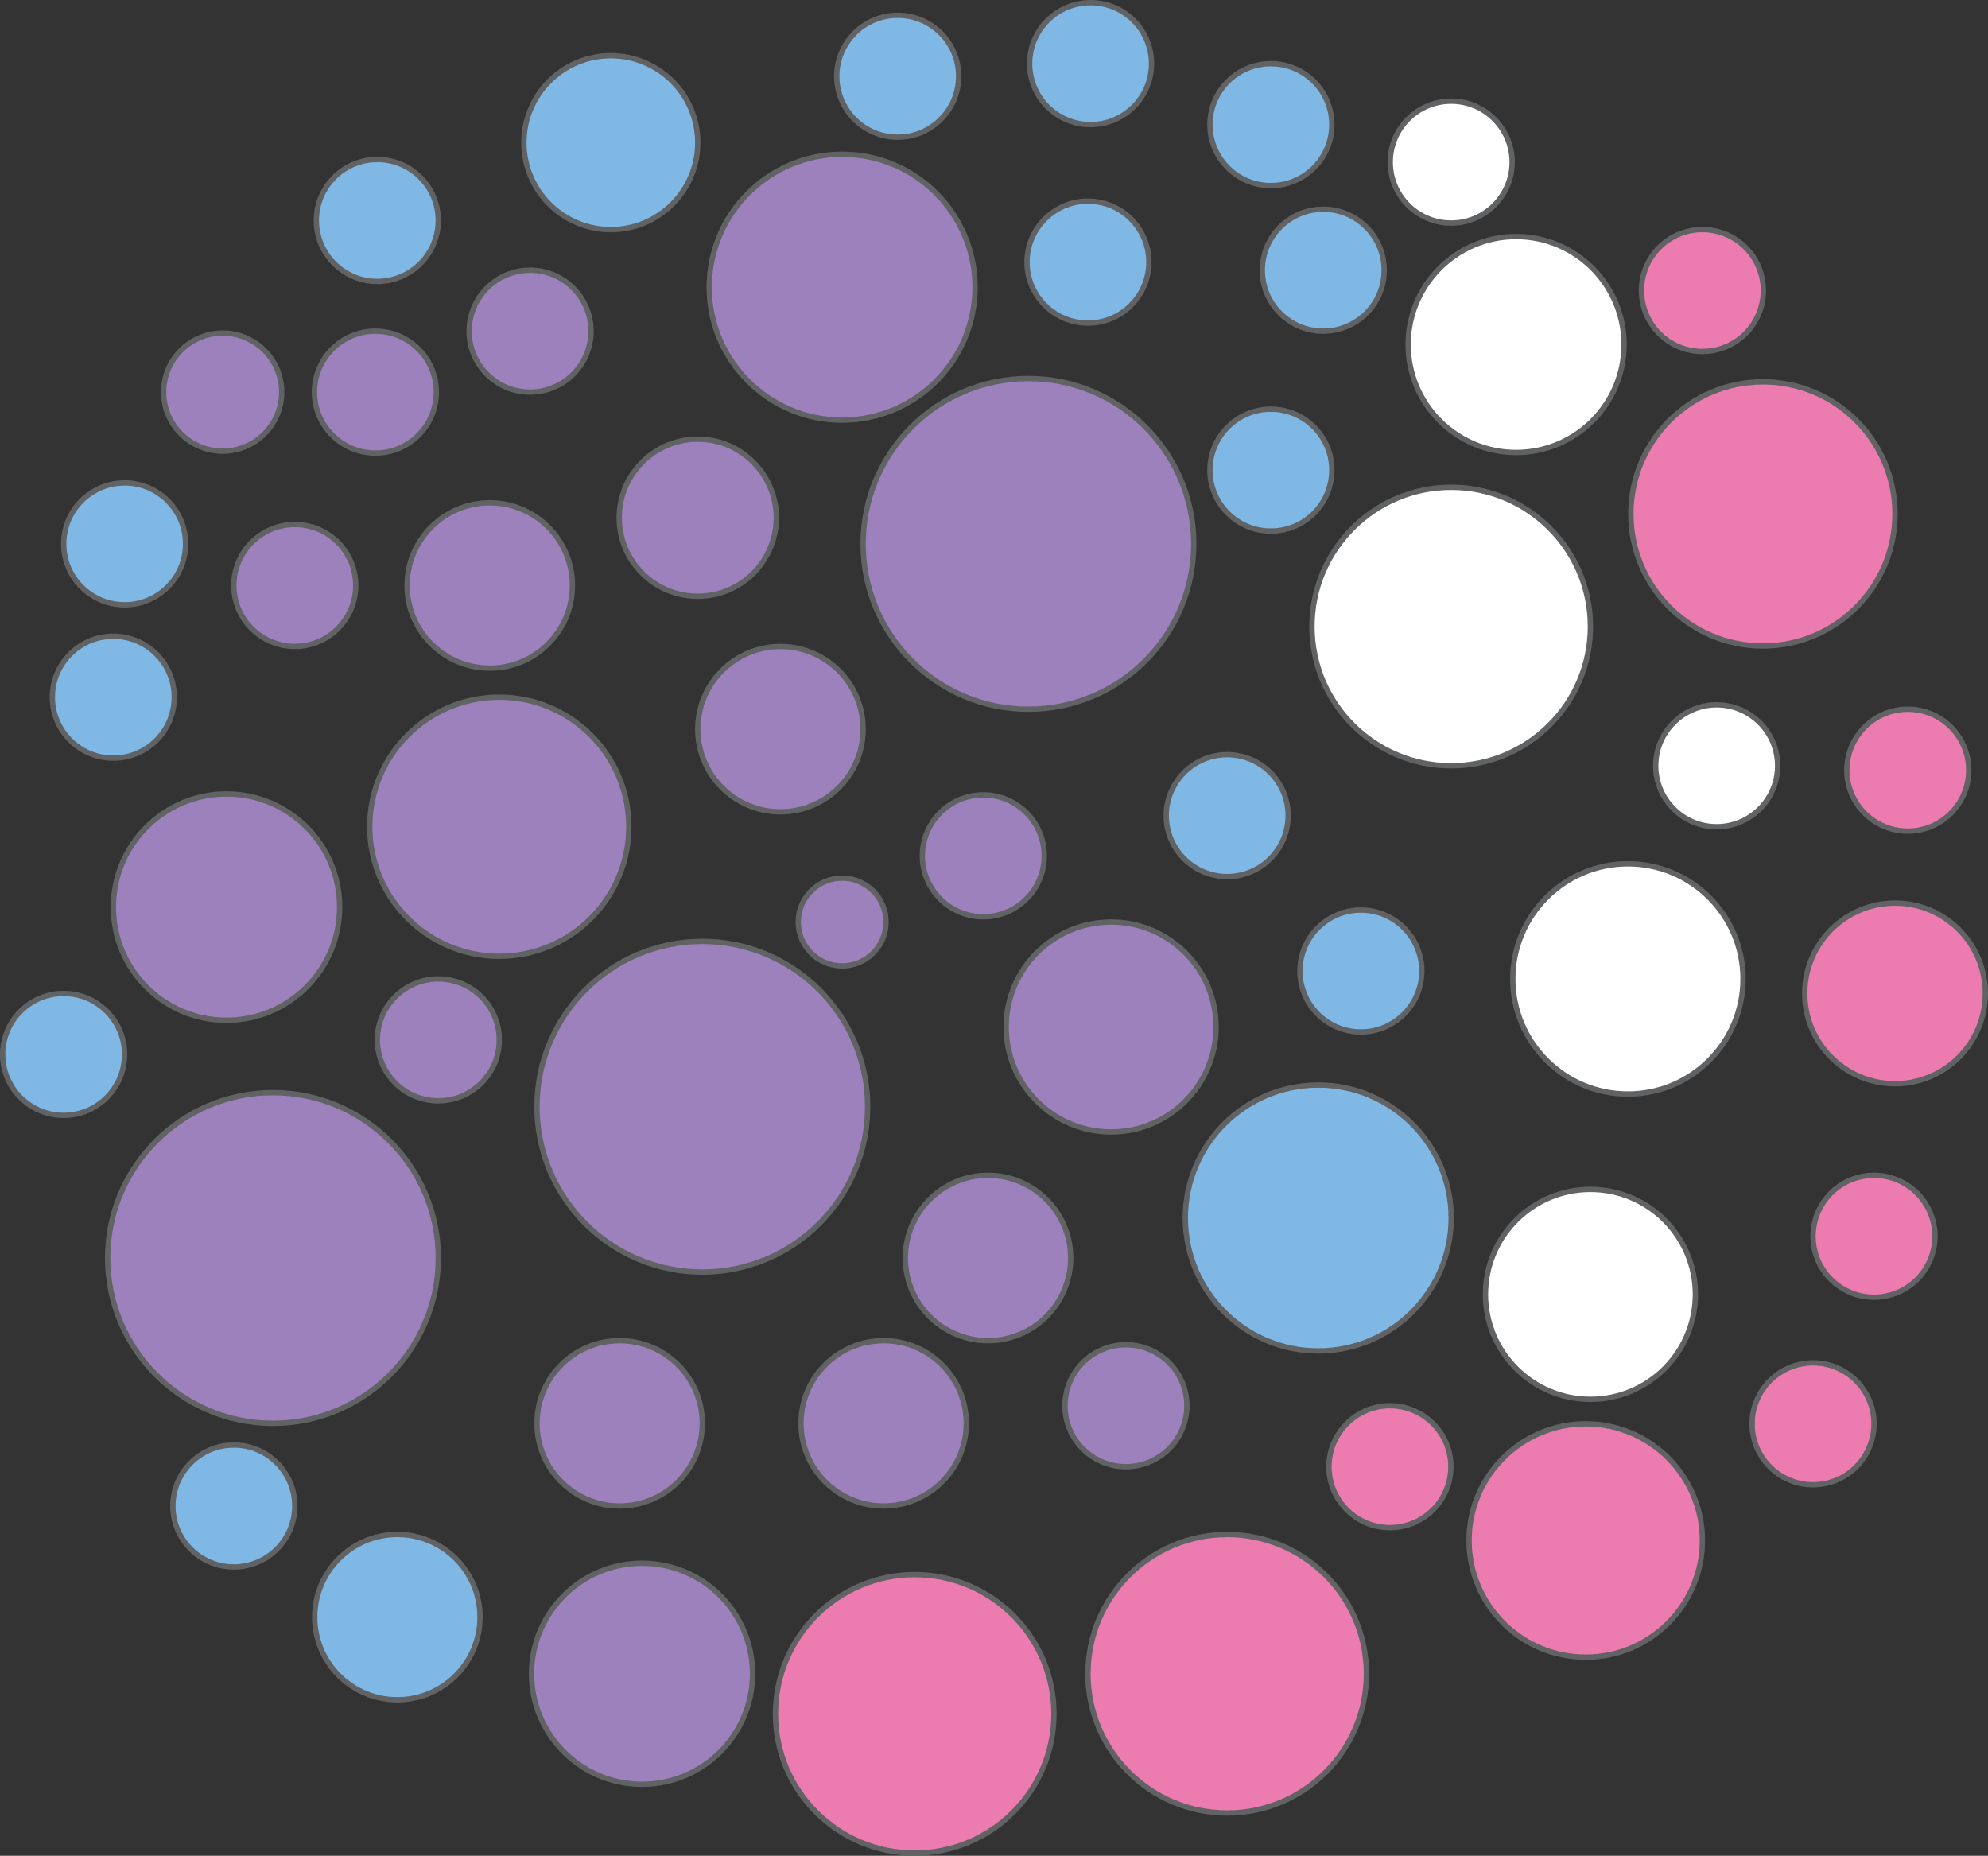 <svg id="Layer_1" data-name="Layer 1" xmlns="http://www.w3.org/2000/svg" viewBox="0 0 371.78 347.05"><rect x="0" y="0" width="371.78" height="347.05" fill="#333333" stroke="none"/><defs><style>.cls-1{fill:#9c81bc;}.cls-1,.cls-2,.cls-3,.cls-4{stroke:#616264;stroke-miterlimit:10;}.cls-2{fill:#7fb8e4;}.cls-3{fill:#ec7bb0;}.cls-4{fill:#fff;}</style></defs><circle class="cls-1" cx="42.36" cy="169.64" r="21.16"/><circle class="cls-1" cx="130.49" cy="96.82" r="14.69"/><circle class="cls-1" cx="93.37" cy="154.61" r="24.23"/><circle class="cls-1" cx="51.05" cy="235.26" r="30.92"/><circle class="cls-1" cx="131.34" cy="206.97" r="30.92"/><circle class="cls-1" cx="145.95" cy="136.36" r="15.46"/><circle class="cls-1" cx="165.25" cy="266.18" r="15.46"/><circle class="cls-1" cx="184.77" cy="235.26" r="15.46"/><circle class="cls-2" cx="74.31" cy="302.42" r="15.46"/><circle class="cls-1" cx="115.88" cy="266.18" r="15.46"/><circle class="cls-1" cx="207.79" cy="192.06" r="19.63"/><circle class="cls-1" cx="192.33" cy="101.71" r="30.92"/><circle class="cls-1" cx="120.07" cy="313.01" r="20.67"/><circle class="cls-1" cx="210.56" cy="262.89" r="11.4"/><circle class="cls-2" cx="246.53" cy="227.78" r="24.86"/><circle class="cls-3" cx="229.5" cy="313.01" r="26.04"/><circle class="cls-4" cx="271.39" cy="117.17" r="26.04"/><circle class="cls-2" cx="254.5" cy="181.59" r="11.4"/><circle class="cls-3" cx="259.93" cy="274.29" r="11.4"/><circle class="cls-4" cx="304.44" cy="183.07" r="21.53"/><circle class="cls-3" cx="171.06" cy="320.51" r="26.04"/><circle class="cls-1" cx="183.89" cy="160.05" r="11.4"/><circle class="cls-2" cx="229.5" cy="152.53" r="11.4"/><circle class="cls-1" cx="91.59" cy="109.49" r="15.46"/><circle class="cls-4" cx="297.43" cy="242.06" r="19.63"/><circle class="cls-2" cx="114.23" cy="26.68" r="16.26"/><circle class="cls-1" cx="157.49" cy="53.71" r="24.86"/><circle class="cls-2" cx="167.88" cy="14.26" r="11.4"/><circle class="cls-2" cx="237.67" cy="23.31" r="11.4"/><circle class="cls-2" cx="237.67" cy="87.92" r="11.4"/><circle class="cls-4" cx="321.04" cy="143.21" r="11.4"/><circle class="cls-1" cx="99.13" cy="61.93" r="11.4"/><circle class="cls-1" cx="55.13" cy="109.49" r="11.4"/><circle class="cls-1" cx="70.2" cy="73.33" r="11.4"/><circle class="cls-2" cx="43.73" cy="281.64" r="11.4"/><circle class="cls-1" cx="81.97" cy="194.47" r="11.4"/><circle class="cls-3" cx="296.55" cy="288.09" r="21.82"/><circle class="cls-4" cx="283.53" cy="64.43" r="20.19"/><circle class="cls-3" cx="329.69" cy="96.11" r="24.7"/><circle class="cls-3" cx="354.39" cy="185.78" r="16.89"/><circle class="cls-3" cx="356.78" cy="144.03" r="11.4"/><circle class="cls-3" cx="350.46" cy="231.2" r="11.4"/><circle class="cls-3" cx="339.06" cy="266.27" r="11.4"/><circle class="cls-2" cx="11.9" cy="197.19" r="11.4"/><circle class="cls-2" cx="203.46" cy="49.02" r="11.4"/><circle class="cls-2" cx="203.95" cy="11.9" r="11.4"/><circle class="cls-4" cx="271.39" cy="30.32" r="11.4"/><circle class="cls-3" cx="318.37" cy="54.33" r="11.4"/><circle class="cls-1" cx="41.64" cy="73.33" r="11.04"/><circle class="cls-2" cx="247.46" cy="50.53" r="11.4"/><circle class="cls-2" cx="21.19" cy="130.38" r="11.4"/><circle class="cls-2" cx="70.56" cy="41.23" r="11.4"/><circle class="cls-2" cx="23.31" cy="101.71" r="11.4"/><circle class="cls-1" cx="157.49" cy="172.43" r="8.21"/></svg>